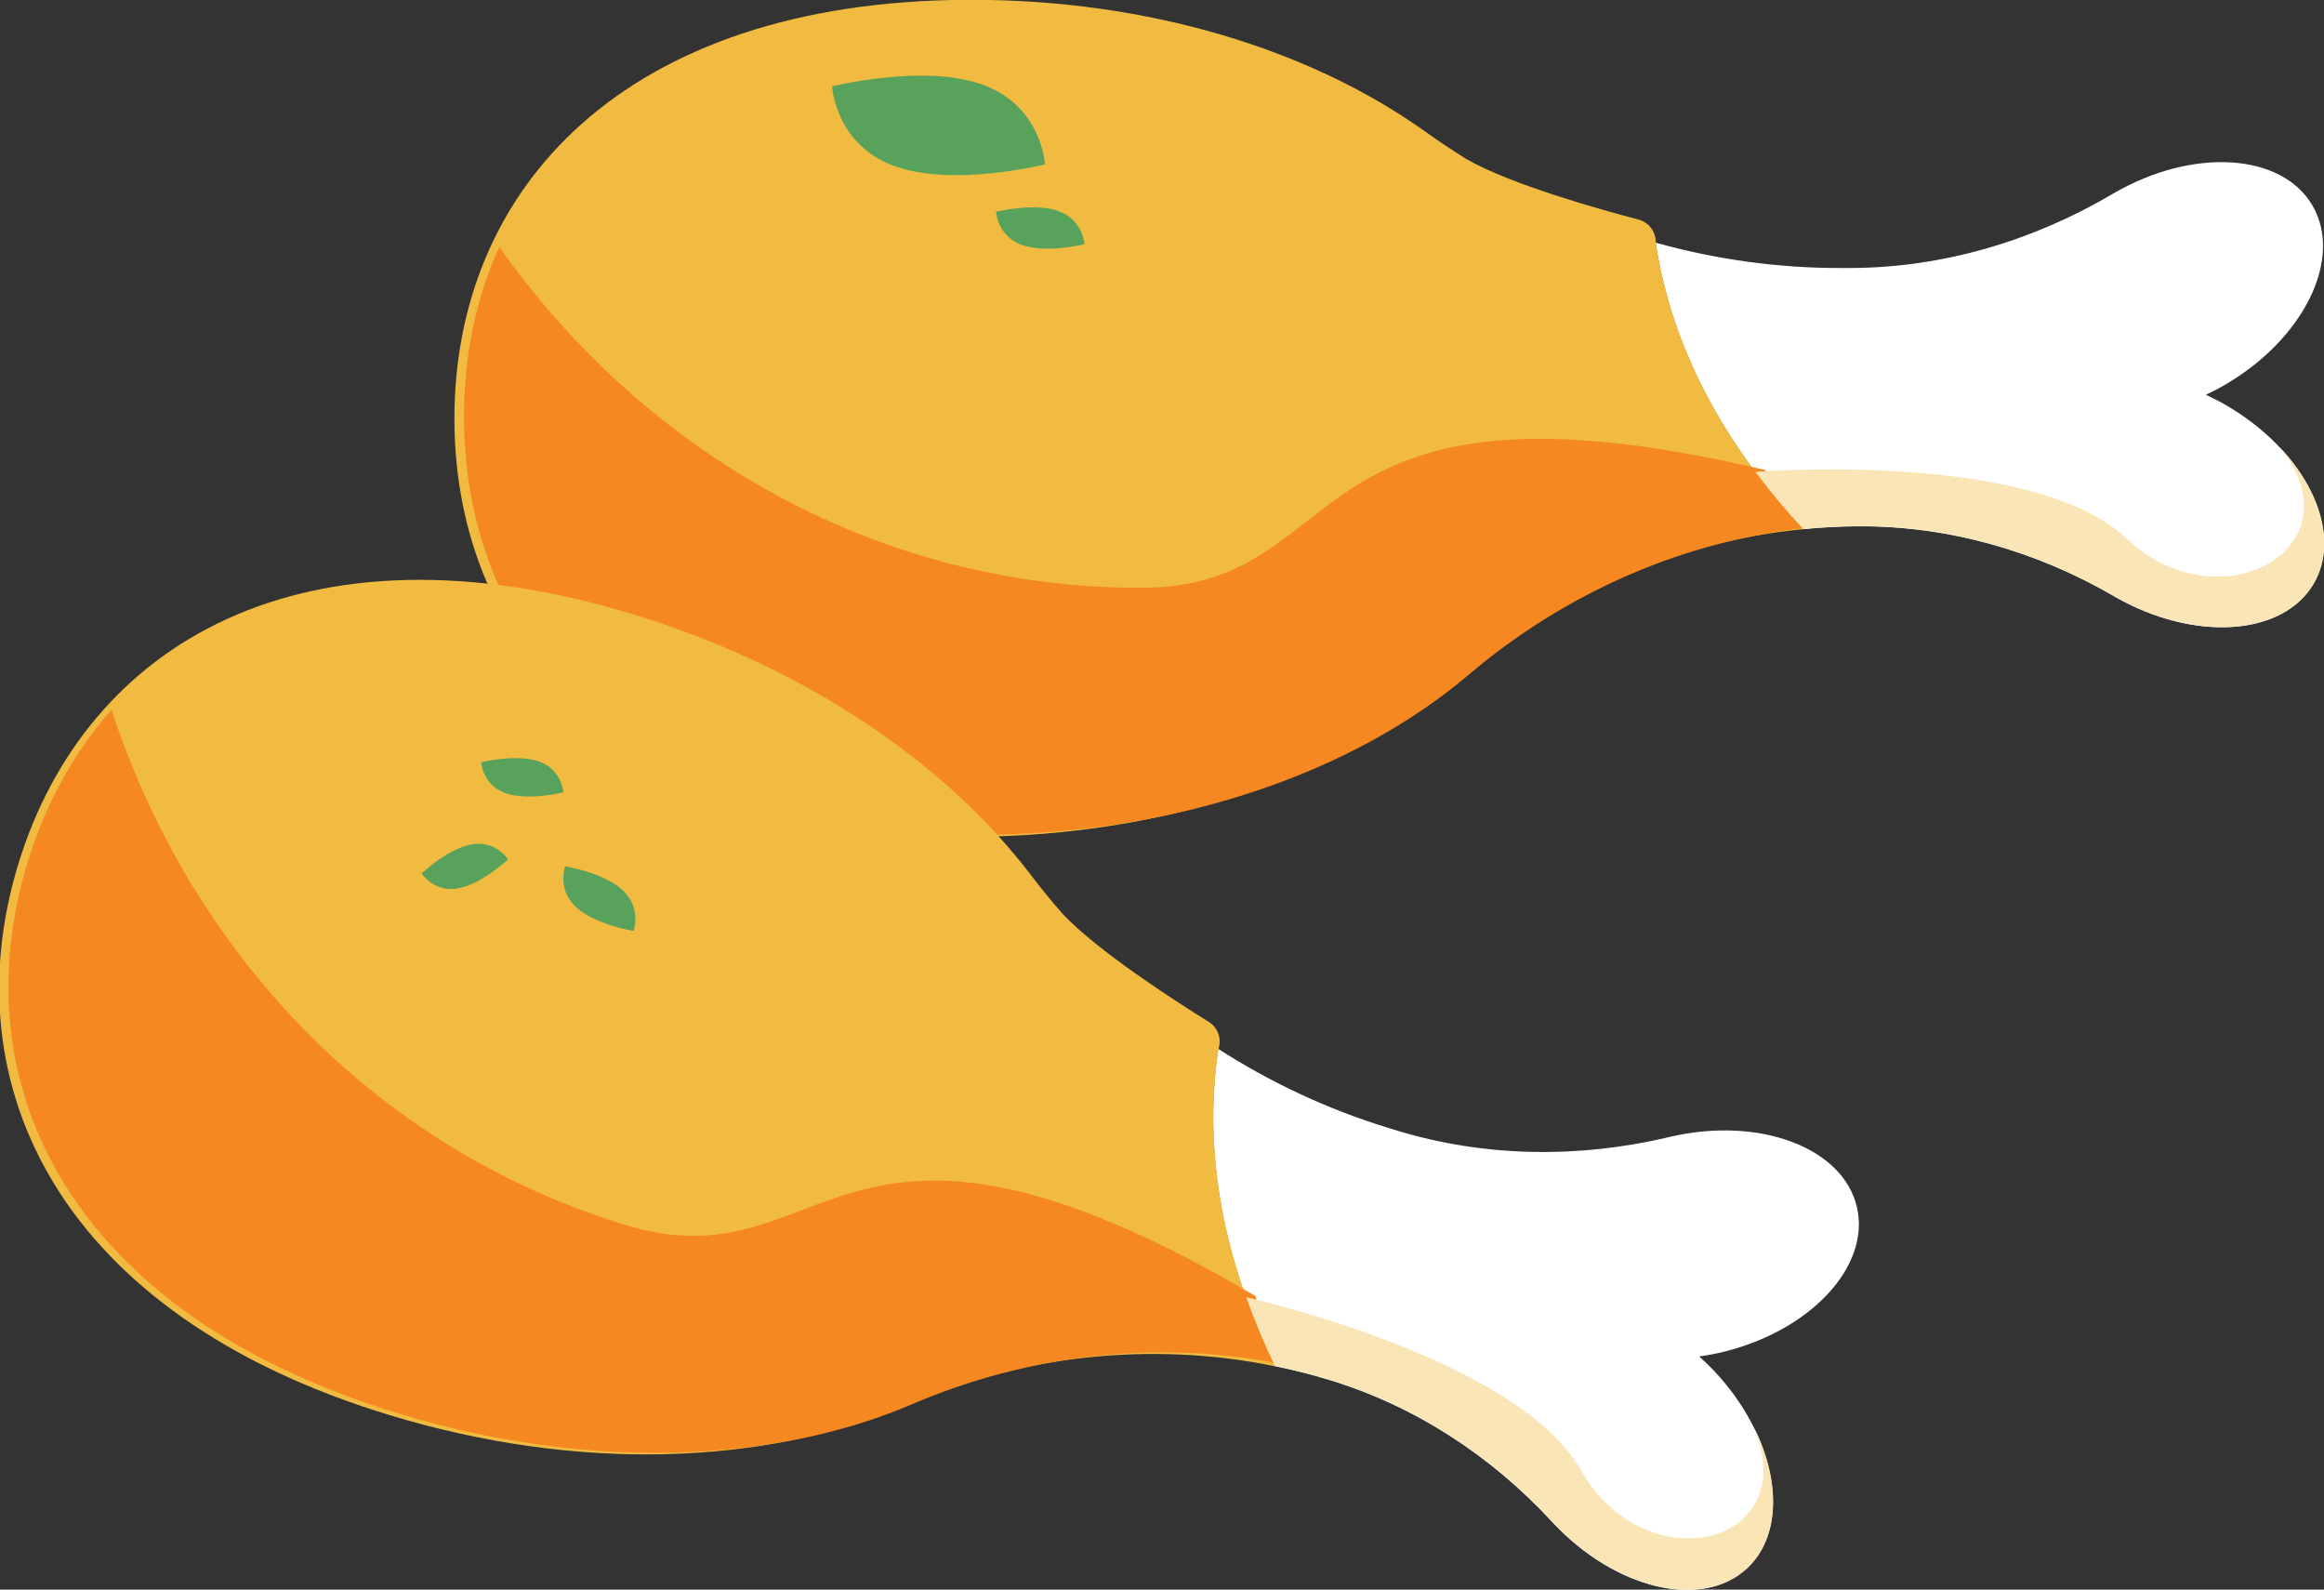<?xml version="1.0" encoding="UTF-8" standalone="no"?>
<!-- Created with Inkscape (http://www.inkscape.org/) -->

<svg
   xmlns:dc="http://purl.org/dc/elements/1.1/"
   xmlns:cc="http://creativecommons.org/ns#"
   xmlns:rdf="http://www.w3.org/1999/02/22-rdf-syntax-ns#"
   xmlns:svg="http://www.w3.org/2000/svg"
   xmlns="http://www.w3.org/2000/svg"
   xmlns:sodipodi="http://sodipodi.sourceforge.net/DTD/sodipodi-0.dtd"
   xmlns:inkscape="http://www.inkscape.org/namespaces/inkscape"
   width="21.379mm"
   height="14.62mm"
   viewBox="0 0 21.379 14.62"
   version="1.1"
   id="svg5975"
   inkscape:version="0.92.4 (5da689c313, 2019-01-14)"
   sodipodi:docname="protein1.svg">
  <rect x="0" y="0" width="21.379" height="14.62" fill="#333333" stroke="none"/>
  <defs
     id="defs5969">
    <clipPath
       clipPathUnits="userSpaceOnUse"
       id="clipPath3067">
      <path
         d="M 95.993,76.648 H 97.301 V 74.989 H 95.993 Z"
         id="path3065"
         inkscape:connector-curvature="0" />
    </clipPath>
    <clipPath
       clipPathUnits="userSpaceOnUse"
       id="clipPath3039">
      <path
         d="m 88.376,75.515 h 1.662 v -2.057 h -1.662 z"
         id="path3037"
         inkscape:connector-curvature="0" />
    </clipPath>
    <clipPath
       clipPathUnits="userSpaceOnUse"
       id="clipPath3019">
      <path
         d="m 82.059,75.173 h 1.662 v -2.057 h -1.662 z"
         id="path3017"
         inkscape:connector-curvature="0" />
    </clipPath>
    <clipPath
       clipPathUnits="userSpaceOnUse"
       id="clipPath2995">
      <path
         d="m 72.789,75.936 h 1.044 v -2.033 h -1.044 z"
         id="path2993"
         inkscape:connector-curvature="0" />
    </clipPath>
    <clipPath
       clipPathUnits="userSpaceOnUse"
       id="clipPath2979">
      <path
         d="m 71.521,79.204 h 1.044 V 77.172 H 71.521 Z"
         id="path2977"
         inkscape:connector-curvature="0" />
    </clipPath>
    <clipPath
       clipPathUnits="userSpaceOnUse"
       id="clipPath2931">
      <path
         d="m 68.274,81.257 h 1.066 v -2.026 h -1.066 z"
         id="path2929"
         inkscape:connector-curvature="0" />
    </clipPath>
    <clipPath
       clipPathUnits="userSpaceOnUse"
       id="clipPath2895">
      <path
         d="m 72.045,87.829 h 3.623 v -1.808 h -3.623 z"
         id="path2893"
         inkscape:connector-curvature="0" />
    </clipPath>
    <clipPath
       clipPathUnits="userSpaceOnUse"
       id="clipPath2879">
      <path
         d="m 71.441,84.613 h 3.623 v -1.808 h -3.623 z"
         id="path2877"
         inkscape:connector-curvature="0" />
    </clipPath>
    <clipPath
       clipPathUnits="userSpaceOnUse"
       id="clipPath2863">
      <path
         d="m 74.404,80.948 h 3.623 V 79.14 h -3.623 z"
         id="path2861"
         inkscape:connector-curvature="0" />
    </clipPath>
    <clipPath
       clipPathUnits="userSpaceOnUse"
       id="clipPath2847">
      <path
         d="m 96.311,81.647 h 3.623 v -1.808 h -3.623 z"
         id="path2845"
         inkscape:connector-curvature="0" />
    </clipPath>
    <clipPath
       clipPathUnits="userSpaceOnUse"
       id="clipPath2831">
      <path
         d="m 91.224,80.7 h 3.623 v -1.808 h -3.623 z"
         id="path2829"
         inkscape:connector-curvature="0" />
    </clipPath>
    <clipPath
       clipPathUnits="userSpaceOnUse"
       id="clipPath2815">
      <path
         d="m 88.392,87.824 h 3.623 v -1.808 h -3.623 z"
         id="path2813"
         inkscape:connector-curvature="0" />
    </clipPath>
    <clipPath
       clipPathUnits="userSpaceOnUse"
       id="clipPath2799">
      <path
         d="m 84.114,90.632 h 3.623 v -1.808 h -3.623 z"
         id="path2797"
         inkscape:connector-curvature="0" />
    </clipPath>
    <clipPath
       clipPathUnits="userSpaceOnUse"
       id="clipPath2783">
      <path
         d="m 75.202,87.787 h 3.623 v -1.808 h -3.623 z"
         id="path2781"
         inkscape:connector-curvature="0" />
    </clipPath>
    <clipPath
       clipPathUnits="userSpaceOnUse"
       id="clipPath2767">
      <path
         d="M 81.649,79.96 H 85.272 V 78.152 H 81.649 Z"
         id="path2765"
         inkscape:connector-curvature="0" />
    </clipPath>
    <clipPath
       clipPathUnits="userSpaceOnUse"
       id="clipPath2751">
      <path
         d="m 84.446,85.014 h 3.623 v -1.808 h -3.623 z"
         id="path2749"
         inkscape:connector-curvature="0" />
    </clipPath>
    <clipPath
       clipPathUnits="userSpaceOnUse"
       id="clipPath2735">
      <path
         d="m 79.194,82.938 h 3.623 V 81.13 H 79.194 Z"
         id="path2733"
         inkscape:connector-curvature="0" />
    </clipPath>
    <clipPath
       clipPathUnits="userSpaceOnUse"
       id="clipPath2719">
      <path
         d="m 79.46,85.847 h 3.623 v -1.808 h -3.623 z"
         id="path2717"
         inkscape:connector-curvature="0" />
    </clipPath>
    <clipPath
       clipPathUnits="userSpaceOnUse"
       id="clipPath2703">
      <path
         d="m 87.954,84.384 h 3.623 v -1.808 h -3.623 z"
         id="path2701"
         inkscape:connector-curvature="0" />
    </clipPath>
    <clipPath
       clipPathUnits="userSpaceOnUse"
       id="clipPath2687">
      <path
         d="m 86.671,80.791 h 3.623 v -1.808 h -3.623 z"
         id="path2685"
         inkscape:connector-curvature="0" />
    </clipPath>
    <clipPath
       clipPathUnits="userSpaceOnUse"
       id="clipPath2487">
      <path
         d="m 67.153,86.767 h 10.104 v -14.188 h -10.104 z"
         id="path2485"
         inkscape:connector-curvature="0" />
    </clipPath>
    <clipPath
       clipPathUnits="userSpaceOnUse"
       id="clipPath2443">
      <path
         d="m 101.272,66.896 h 1.094 v -1.838 h -1.094 z"
         id="path2441"
         inkscape:connector-curvature="0" />
    </clipPath>
    <clipPath
       clipPathUnits="userSpaceOnUse"
       id="clipPath2415">
      <path
         d="m 94.319,63.789 h 1.326 v -2.292 h -1.326 z"
         id="path2413"
         inkscape:connector-curvature="0" />
    </clipPath>
    <clipPath
       clipPathUnits="userSpaceOnUse"
       id="clipPath2395">
      <path
         d="m 88.341,61.721 h 1.326 v -2.292 h -1.326 z"
         id="path2393"
         inkscape:connector-curvature="0" />
    </clipPath>
    <clipPath
       clipPathUnits="userSpaceOnUse"
       id="clipPath2371">
      <path
         d="m 79.082,59.796 h 1.032 v -2.115 h -1.032 z"
         id="path2369"
         inkscape:connector-curvature="0" />
    </clipPath>
    <clipPath
       clipPathUnits="userSpaceOnUse"
       id="clipPath2355">
      <path
         d="m 76.963,62.589 h 1.032 v -2.115 h -1.032 z"
         id="path2353"
         inkscape:connector-curvature="0" />
    </clipPath>
    <clipPath
       clipPathUnits="userSpaceOnUse"
       id="clipPath2307">
      <path
         d="m 73.298,63.596 h 0.976 v -2.07 h -0.976 z"
         id="path2305"
         inkscape:connector-curvature="0" />
    </clipPath>
    <clipPath
       clipPathUnits="userSpaceOnUse"
       id="clipPath2271">
      <path
         d="m 74.959,71.172 h 3.529 v -1.745 h -3.529 z"
         id="path2269"
         inkscape:connector-curvature="0" />
    </clipPath>
    <clipPath
       clipPathUnits="userSpaceOnUse"
       id="clipPath2255">
      <path
         d="m 75.263,67.914 h 3.529 v -1.745 h -3.529 z"
         id="path2253"
         inkscape:connector-curvature="0" />
    </clipPath>
    <clipPath
       clipPathUnits="userSpaceOnUse"
       id="clipPath2239">
      <path
         d="m 79.121,65.207 h 3.529 V 63.462 H 79.121 Z"
         id="path2237"
         inkscape:connector-curvature="0" />
    </clipPath>
    <clipPath
       clipPathUnits="userSpaceOnUse"
       id="clipPath2223">
      <path
         d="m 99.988,71.911 h 3.53 v -1.745 h -3.53 z"
         id="path2221"
         inkscape:connector-curvature="0" />
    </clipPath>
    <clipPath
       clipPathUnits="userSpaceOnUse"
       id="clipPath2207">
      <path
         d="m 95.359,69.6 h 3.529 v -1.745 h -3.529 z"
         id="path2205"
         inkscape:connector-curvature="0" />
    </clipPath>
    <clipPath
       clipPathUnits="userSpaceOnUse"
       id="clipPath2191">
      <path
         d="m 90.674,75.668 h 3.529 v -1.745 h -3.529 z"
         id="path2189"
         inkscape:connector-curvature="0" />
    </clipPath>
    <clipPath
       clipPathUnits="userSpaceOnUse"
       id="clipPath2175">
      <path
         d="m 85.789,77.189 h 3.529 v -1.745 h -3.529 z"
         id="path2173"
         inkscape:connector-curvature="0" />
    </clipPath>
    <clipPath
       clipPathUnits="userSpaceOnUse"
       id="clipPath2159">
      <path
         d="m 78.005,72.002 h 3.529 v -1.745 h -3.529 z"
         id="path2157"
         inkscape:connector-curvature="0" />
    </clipPath>
    <clipPath
       clipPathUnits="userSpaceOnUse"
       id="clipPath2143">
      <path
         d="m 86.357,66.251 h 3.529 v -1.745 h -3.529 z"
         id="path2141"
         inkscape:connector-curvature="0" />
    </clipPath>
    <clipPath
       clipPathUnits="userSpaceOnUse"
       id="clipPath2127">
      <path
         d="m 87.655,71.881 h 3.529 V 70.136 H 87.655 Z"
         id="path2125"
         inkscape:connector-curvature="0" />
    </clipPath>
    <clipPath
       clipPathUnits="userSpaceOnUse"
       id="clipPath2111">
      <path
         d="M 83.178,68.438 H 86.707 V 66.694 H 83.178 Z"
         id="path2109"
         inkscape:connector-curvature="0" />
    </clipPath>
    <clipPath
       clipPathUnits="userSpaceOnUse"
       id="clipPath2095">
      <path
         d="m 82.632,71.308 h 3.529 v -1.745 h -3.529 z"
         id="path2093"
         inkscape:connector-curvature="0" />
    </clipPath>
    <clipPath
       clipPathUnits="userSpaceOnUse"
       id="clipPath2079">
      <path
         d="M 91.201,72.241 H 94.73 v -1.745 h -3.529 z"
         id="path2077"
         inkscape:connector-curvature="0" />
    </clipPath>
    <clipPath
       clipPathUnits="userSpaceOnUse"
       id="clipPath2063">
      <path
         d="m 90.957,68.433 h 3.529 v -1.745 h -3.529 z"
         id="path2061"
         inkscape:connector-curvature="0" />
    </clipPath>
    <clipPath
       clipPathUnits="userSpaceOnUse"
       id="clipPath1863">
      <path
         d="M 71.691,68.974 H 82.875 V 56.956 H 71.691 Z"
         id="path1861"
         inkscape:connector-curvature="0" />
    </clipPath>
    <clipPath
       clipPathUnits="userSpaceOnUse"
       id="clipPath1819">
      <path
         d="m 83.432,81.2 h 0.996 V 79.313 H 83.432 Z"
         id="path1817"
         inkscape:connector-curvature="0" />
    </clipPath>
    <clipPath
       clipPathUnits="userSpaceOnUse"
       id="clipPath1791">
      <path
         d="M 77.041,77.139 H 78.235 V 74.775 H 77.041 Z"
         id="path1789"
         inkscape:connector-curvature="0" />
    </clipPath>
    <clipPath
       clipPathUnits="userSpaceOnUse"
       id="clipPath1771">
      <path
         d="m 71.436,74.207 h 1.194 v -2.364 h -1.194 z"
         id="path1769"
         inkscape:connector-curvature="0" />
    </clipPath>
    <clipPath
       clipPathUnits="userSpaceOnUse"
       id="clipPath1747">
      <path
         d="m 62.472,70.888 h 1.108 V 68.789 h -1.108 z"
         id="path1745"
         inkscape:connector-curvature="0" />
    </clipPath>
    <clipPath
       clipPathUnits="userSpaceOnUse"
       id="clipPath1731">
      <path
         d="M 59.963,73.336 H 61.071 V 71.236 H 59.963 Z"
         id="path1729"
         inkscape:connector-curvature="0" />
    </clipPath>
    <clipPath
       clipPathUnits="userSpaceOnUse"
       id="clipPath1683">
      <path
         d="m 56.172,73.755 h 1.032 V 71.712 h -1.032 z"
         id="path1681"
         inkscape:connector-curvature="0" />
    </clipPath>
    <clipPath
       clipPathUnits="userSpaceOnUse"
       id="clipPath1647">
      <path
         d="m 56.699,81.841 h 3.379 v -1.951 h -3.379 z"
         id="path1645"
         inkscape:connector-curvature="0" />
    </clipPath>
    <clipPath
       clipPathUnits="userSpaceOnUse"
       id="clipPath1631">
      <path
         d="m 57.482,78.664 h 3.379 v -1.951 h -3.379 z"
         id="path1629"
         inkscape:connector-curvature="0" />
    </clipPath>
    <clipPath
       clipPathUnits="userSpaceOnUse"
       id="clipPath1615">
      <path
         d="m 61.699,76.558 h 3.379 V 74.607 H 61.699 Z"
         id="path1613"
         inkscape:connector-curvature="0" />
    </clipPath>
    <clipPath
       clipPathUnits="userSpaceOnUse"
       id="clipPath1599">
      <path
         d="m 81.342,86.281 h 3.379 v -1.951 h -3.379 z"
         id="path1597"
         inkscape:connector-curvature="0" />
    </clipPath>
    <clipPath
       clipPathUnits="userSpaceOnUse"
       id="clipPath1583">
      <path
         d="m 77.106,83.31 h 3.379 v -1.951 h -3.379 z"
         id="path1581"
         inkscape:connector-curvature="0" />
    </clipPath>
    <clipPath
       clipPathUnits="userSpaceOnUse"
       id="clipPath1567">
      <path
         d="m 71.574,88.617 h 3.379 v -1.951 h -3.379 z"
         id="path1565"
         inkscape:connector-curvature="0" />
    </clipPath>
    <clipPath
       clipPathUnits="userSpaceOnUse"
       id="clipPath1551">
      <path
         d="m 66.517,89.397 h 3.379 v -1.951 h -3.379 z"
         id="path1549"
         inkscape:connector-curvature="0" />
    </clipPath>
    <clipPath
       clipPathUnits="userSpaceOnUse"
       id="clipPath1535">
      <path
         d="m 59.588,83.112 h 3.379 v -1.951 h -3.379 z"
         id="path1533"
         inkscape:connector-curvature="0" />
    </clipPath>
    <clipPath
       clipPathUnits="userSpaceOnUse"
       id="clipPath1519">
      <path
         d="M 68.701,78.664 H 72.08 v -1.951 h -3.379 z"
         id="path1517"
         inkscape:connector-curvature="0" />
    </clipPath>
    <clipPath
       clipPathUnits="userSpaceOnUse"
       id="clipPath1503">
      <path
         d="m 69.15,84.424 h 3.379 v -1.951 h -3.379 z"
         id="path1501"
         inkscape:connector-curvature="0" />
    </clipPath>
    <clipPath
       clipPathUnits="userSpaceOnUse"
       id="clipPath1487">
      <path
         d="m 65.232,80.355 h 3.379 v -1.951 H 65.232 Z"
         id="path1485"
         inkscape:connector-curvature="0" />
    </clipPath>
    <clipPath
       clipPathUnits="userSpaceOnUse"
       id="clipPath1471">
      <path
         d="m 64.267,83.112 h 3.379 v -1.951 h -3.379 z"
         id="path1469"
         inkscape:connector-curvature="0" />
    </clipPath>
    <clipPath
       clipPathUnits="userSpaceOnUse"
       id="clipPath1455">
      <path
         d="m 72.603,85.305 h 3.379 v -1.951 h -3.379 z"
         id="path1453"
         inkscape:connector-curvature="0" />
    </clipPath>
    <clipPath
       clipPathUnits="userSpaceOnUse"
       id="clipPath1439">
      <path
         d="m 72.926,81.503 h 3.379 v -1.951 h -3.379 z"
         id="path1437"
         inkscape:connector-curvature="0" />
    </clipPath>
    <clipPath
       clipPathUnits="userSpaceOnUse"
       id="clipPath1239">
      <path
         d="M 54.319,78.883 H 65.832 V 68.4 H 54.319 Z"
         id="path1237"
         inkscape:connector-curvature="0" />
    </clipPath>
    <clipPath
       clipPathUnits="userSpaceOnUse"
       id="clipPath1171">
      <path
         d="m 348.367,71.067 h 33.247 V 51.705 h -33.247 z"
         id="path1169"
         inkscape:connector-curvature="0" />
    </clipPath>
    <clipPath
       clipPathUnits="userSpaceOnUse"
       id="clipPath1143">
      <path
         d="m 360.238,83.126 h 35.15 V 67.807 h -35.15 z"
         id="path1141"
         inkscape:connector-curvature="0" />
    </clipPath>
  </defs>
  <sodipodi:namedview
     id="base"
     pagecolor="#ffffff"
     bordercolor="#666666"
     borderopacity="1.0"
     inkscape:pageopacity="0.0"
     inkscape:pageshadow="2"
     inkscape:zoom="7.9195959"
     inkscape:cx="38.966874"
     inkscape:cy="28.120362"
     inkscape:document-units="mm"
     inkscape:current-layer="layer1"
     showgrid="false"
     inkscape:window-width="1920"
     inkscape:window-height="1017"
     inkscape:window-x="1912"
     inkscape:window-y="-8"
     inkscape:window-maximized="1" />
  <g
     inkscape:label="Layer 1"
     inkscape:groupmode="layer"
     id="layer1"
     transform="translate(112.759,-276.697)">
    <g
       id="g1129"
       transform="matrix(0.353,0,0,-0.353,-93.317,278.476)">
      <path
         d="m 0,0 c -0.009,-0.006 -0.018,-0.011 -0.026,-0.016 -2.077,-1.221 -4.417,-1.919 -6.826,-1.927 h -0.227 c -1.653,-0.006 -3.283,0.223 -4.854,0.661 0.408,-2.699 1.755,-5.229 3.843,-7.466 0.486,0.048 0.975,0.073 1.467,0.075 2.334,0.008 4.609,-0.646 6.629,-1.817 0.011,-0.006 0.02,-0.013 0.031,-0.019 2.073,-1.186 4.395,-1.027 5.187,0.356 0.792,1.382 -0.246,3.466 -2.319,4.653 -0.164,0.094 -0.33,0.177 -0.497,0.254 0.166,0.078 0.332,0.162 0.495,0.258 2.065,1.201 3.088,3.292 2.286,4.669 C 4.388,1.059 2.064,1.201 0,0"
         style="fill:#ffffff;fill-opacity:1;fill-rule:nonzero;stroke:none"
         id="path1131"
         inkscape:connector-curvature="0" />
    </g>
    <g
       id="g1133"
       transform="matrix(0.353,0,0,-0.353,-97.527,278.928)">
      <path
         d="M 0,0 V 0 0.016 C -0.001,0.29 -0.186,0.53 -0.451,0.6 c -0.983,0.257 -3.324,0.911 -4.472,1.569 -0.367,0.227 -0.728,0.467 -1.082,0.72 -2.974,2.129 -7.213,3.453 -11.913,3.436 -8.978,-0.031 -13.411,-4.929 -13.39,-10.951 0.022,-6.021 4.49,-10.888 13.467,-10.856 5.152,0.018 9.736,1.642 12.703,4.162 2.554,2.167 5.676,3.531 8.981,3.854 C 1.755,-5.229 0.407,-2.699 0,0"
         style="fill:#f1bb42;fill-opacity:1;fill-rule:nonzero;stroke:none"
         id="path1135"
         inkscape:connector-curvature="0" />
    </g>
    <g
       transform="matrix(0.353,0,0,-0.353,-235.655,308.311)"
       id="g1137">
      <g
         id="g1139" />
      <g
         id="g1151">
        <g
           clip-path="url(#clipPath1143)"
           id="g1149">
          <g
             transform="translate(394.435,76.935)"
             id="g1147">
            <path
               d="m 0,0 c -0.241,0.294 -0.293,0.378 -0.293,0.378 -12.447,2.941 -10.623,-3.049 -16.226,-3.068 -6.846,-0.025 -12.935,3.467 -16.758,8.88 -0.617,-1.363 -0.925,-2.873 -0.919,-4.461 0.021,-6.022 4.489,-10.888 13.467,-10.857 5.151,0.019 9.735,1.643 12.703,4.162 2.553,2.167 5.675,3.531 8.98,3.855 -0.001,0 -0.001,10e-4 -0.001,10e-4 C 0.614,-0.748 0.298,-0.377 0,0"
               style="fill:#f68821;fill-opacity:1;fill-rule:nonzero;stroke:none"
               id="path1145"
               inkscape:connector-curvature="0" />
          </g>
        </g>
      </g>
    </g>
    <g
       id="g1153"
       transform="matrix(0.353,0,0,-0.353,-96.61,281.037)">
      <path
         d="m 0,0 c 0.38,-0.509 0.794,-1.006 1.245,-1.489 0.485,0.048 0.975,0.073 1.467,0.075 2.334,0.008 4.609,-0.647 6.629,-1.817 0.011,-0.006 0.02,-0.013 0.031,-0.019 2.073,-1.187 4.395,-1.027 5.187,0.355 0.583,1.017 0.172,2.413 -0.908,3.552 C 15.79,-1.957 12.108,-4.042 9.665,-1.733 7.228,0.569 0.059,0.005 0,0"
         style="fill:#fae5b7;fill-opacity:1;fill-rule:nonzero;stroke:none"
         id="path1155"
         inkscape:connector-curvature="0" />
    </g>
    <g
       id="g1157"
       transform="matrix(0.353,0,0,-0.353,-97.394,287.152)">
      <path
         d="m 0,0 c -0.01,-0.003 -0.02,-0.005 -0.03,-0.008 -2.343,-0.554 -4.786,-0.531 -7.09,0.17 l -0.218,0.067 c -1.581,0.481 -3.07,1.181 -4.443,2.062 -0.406,-2.7 0.136,-5.514 1.472,-8.267 0.478,-0.097 0.954,-0.216 1.424,-0.36 2.234,-0.68 4.215,-1.977 5.799,-3.69 0.009,-0.009 0.017,-0.018 0.025,-0.027 1.631,-1.745 3.897,-2.277 5.061,-1.189 1.165,1.089 0.787,3.386 -0.844,5.13 -0.13,0.138 -0.264,0.266 -0.4,0.389 0.181,0.027 0.364,0.058 0.549,0.1 2.327,0.54 3.921,2.236 3.56,3.789 C 4.505,-0.281 2.326,0.539 0,0"
         style="fill:#ffffff;fill-opacity:1;fill-rule:nonzero;stroke:none"
         id="path1159"
         inkscape:connector-curvature="0" />
    </g>
    <g
       id="g1161"
       transform="matrix(0.353,0,0,-0.353,-101.55,286.344)">
      <path
         d="m 0,0 v 0 l 0.005,0.015 c 0.08,0.262 -0.026,0.546 -0.259,0.691 -0.863,0.535 -2.908,1.851 -3.81,2.816 -0.285,0.327 -0.56,0.662 -0.823,1.007 -2.215,2.912 -5.875,5.426 -10.372,6.795 -8.587,2.614 -14.267,-0.759 -16.021,-6.519 -1.754,-5.761 1.082,-11.728 9.67,-14.343 4.927,-1.5 9.787,-1.299 13.366,0.233 3.078,1.32 6.464,1.703 9.717,1.038 C 0.137,-5.514 -0.405,-2.7 0,0"
         style="fill:#f1bb42;fill-opacity:1;fill-rule:nonzero;stroke:none"
         id="path1163"
         inkscape:connector-curvature="0" />
    </g>
    <g
       transform="matrix(0.353,0,0,-0.353,-235.655,308.311)"
       id="g1165">
      <g
         id="g1167" />
      <g
         id="g1179">
        <g
           clip-path="url(#clipPath1171)"
           id="g1177">
          <g
             transform="translate(381.03,55.346)"
             id="g1175">
            <path
               d="m 0,0 c -0.144,0.353 -0.169,0.448 -0.169,0.448 -11.027,6.478 -11.049,0.216 -16.409,1.848 -6.55,1.994 -11.339,7.126 -13.398,13.426 -0.991,-1.122 -1.73,-2.474 -2.192,-3.993 -1.755,-5.761 1.081,-11.728 9.669,-14.343 4.928,-1.5 9.787,-1.299 13.366,0.233 3.078,1.319 6.464,1.703 9.717,1.038 0,0 0,10e-4 -0.001,10e-4 C 0.367,-0.896 0.174,-0.448 0,0"
               style="fill:#f68821;fill-opacity:1;fill-rule:nonzero;stroke:none"
               id="path1173"
               inkscape:connector-curvature="0" />
          </g>
        </g>
      </g>
    </g>
    <g
       id="g1181"
       transform="matrix(0.353,0,0,-0.353,-101.295,288.628)">
      <path
         d="m 0,0 c 0.213,-0.599 0.462,-1.195 0.75,-1.79 0.478,-0.098 0.953,-0.217 1.424,-0.36 2.233,-0.68 4.215,-1.977 5.799,-3.691 0.008,-0.009 0.016,-0.017 0.025,-0.026 1.631,-1.745 3.897,-2.278 5.062,-1.19 0.855,0.801 0.875,2.254 0.178,3.662 C 14.512,-6.522 10.38,-7.431 8.725,-4.505 7.073,-1.586 0.057,-0.013 0,0"
         style="fill:#fae5b7;fill-opacity:1;fill-rule:nonzero;stroke:none"
         id="path1183"
         inkscape:connector-curvature="0" />
    </g>
    <g
       id="g1185"
       transform="matrix(0.353,0,0,-0.353,-104.535,278.223)">
      <path
         d="m 0,0 c -1.532,0.562 -1.612,2.072 -1.612,2.072 0,0 2.403,0.602 3.935,0.04 C 3.854,1.552 3.935,0.04 3.935,0.04 3.935,0.04 1.531,-0.562 0,0"
         style="fill:#58a25b;fill-opacity:1;fill-rule:nonzero;stroke:none"
         id="path1187"
         inkscape:connector-curvature="0" />
    </g>
    <g
       id="g1189"
       transform="matrix(0.353,0,0,-0.353,-103.36,278.949)">
      <path
         d="m 0,0 c -0.636,0.233 -0.669,0.861 -0.669,0.861 0,0 0.998,0.25 1.634,0.017 C 1.601,0.645 1.634,0.017 1.634,0.017 1.634,0.017 0.636,-0.232 0,0"
         style="fill:#58a25b;fill-opacity:1;fill-rule:nonzero;stroke:none"
         id="path1191"
         inkscape:connector-curvature="0" />
    </g>
    <g
       id="g1193"
       transform="matrix(0.353,0,0,-0.353,-108.113,283.99)">
      <path
         d="m 0,0 c -0.591,0.217 -0.622,0.8 -0.622,0.8 0,0 0.928,0.232 1.519,0.015 C 1.489,0.599 1.52,0.015 1.52,0.015 1.52,0.015 0.592,-0.217 0,0"
         style="fill:#58a25b;fill-opacity:1;fill-rule:nonzero;stroke:none"
         id="path1195"
         inkscape:connector-curvature="0" />
    </g>
    <g
       id="g1197"
       transform="matrix(0.353,0,0,-0.353,-108.55,284.868)">
      <path
         d="m 0,0 c -0.622,-0.102 -0.935,0.392 -0.935,0.392 0,0 0.695,0.658 1.317,0.758 C 1.004,1.252 1.316,0.758 1.316,0.758 1.316,0.758 0.622,0.101 0,0"
         style="fill:#58a25b;fill-opacity:1;fill-rule:nonzero;stroke:none"
         id="path1199"
         inkscape:connector-curvature="0" />
    </g>
    <g
       id="g1201"
       transform="matrix(0.353,0,0,-0.353,-107.463,285.037)">
      <path
         d="m 0,0 c -0.493,0.465 -0.276,1.055 -0.276,1.055 0,0 1.015,-0.164 1.508,-0.629 0.493,-0.465 0.276,-1.055 0.276,-1.055 0,0 -1.016,0.164 -1.508,0.629"
         style="fill:#58a25b;fill-opacity:1;fill-rule:nonzero;stroke:none"
         id="path1203"
         inkscape:connector-curvature="0" />
    </g>
  </g>
</svg>
